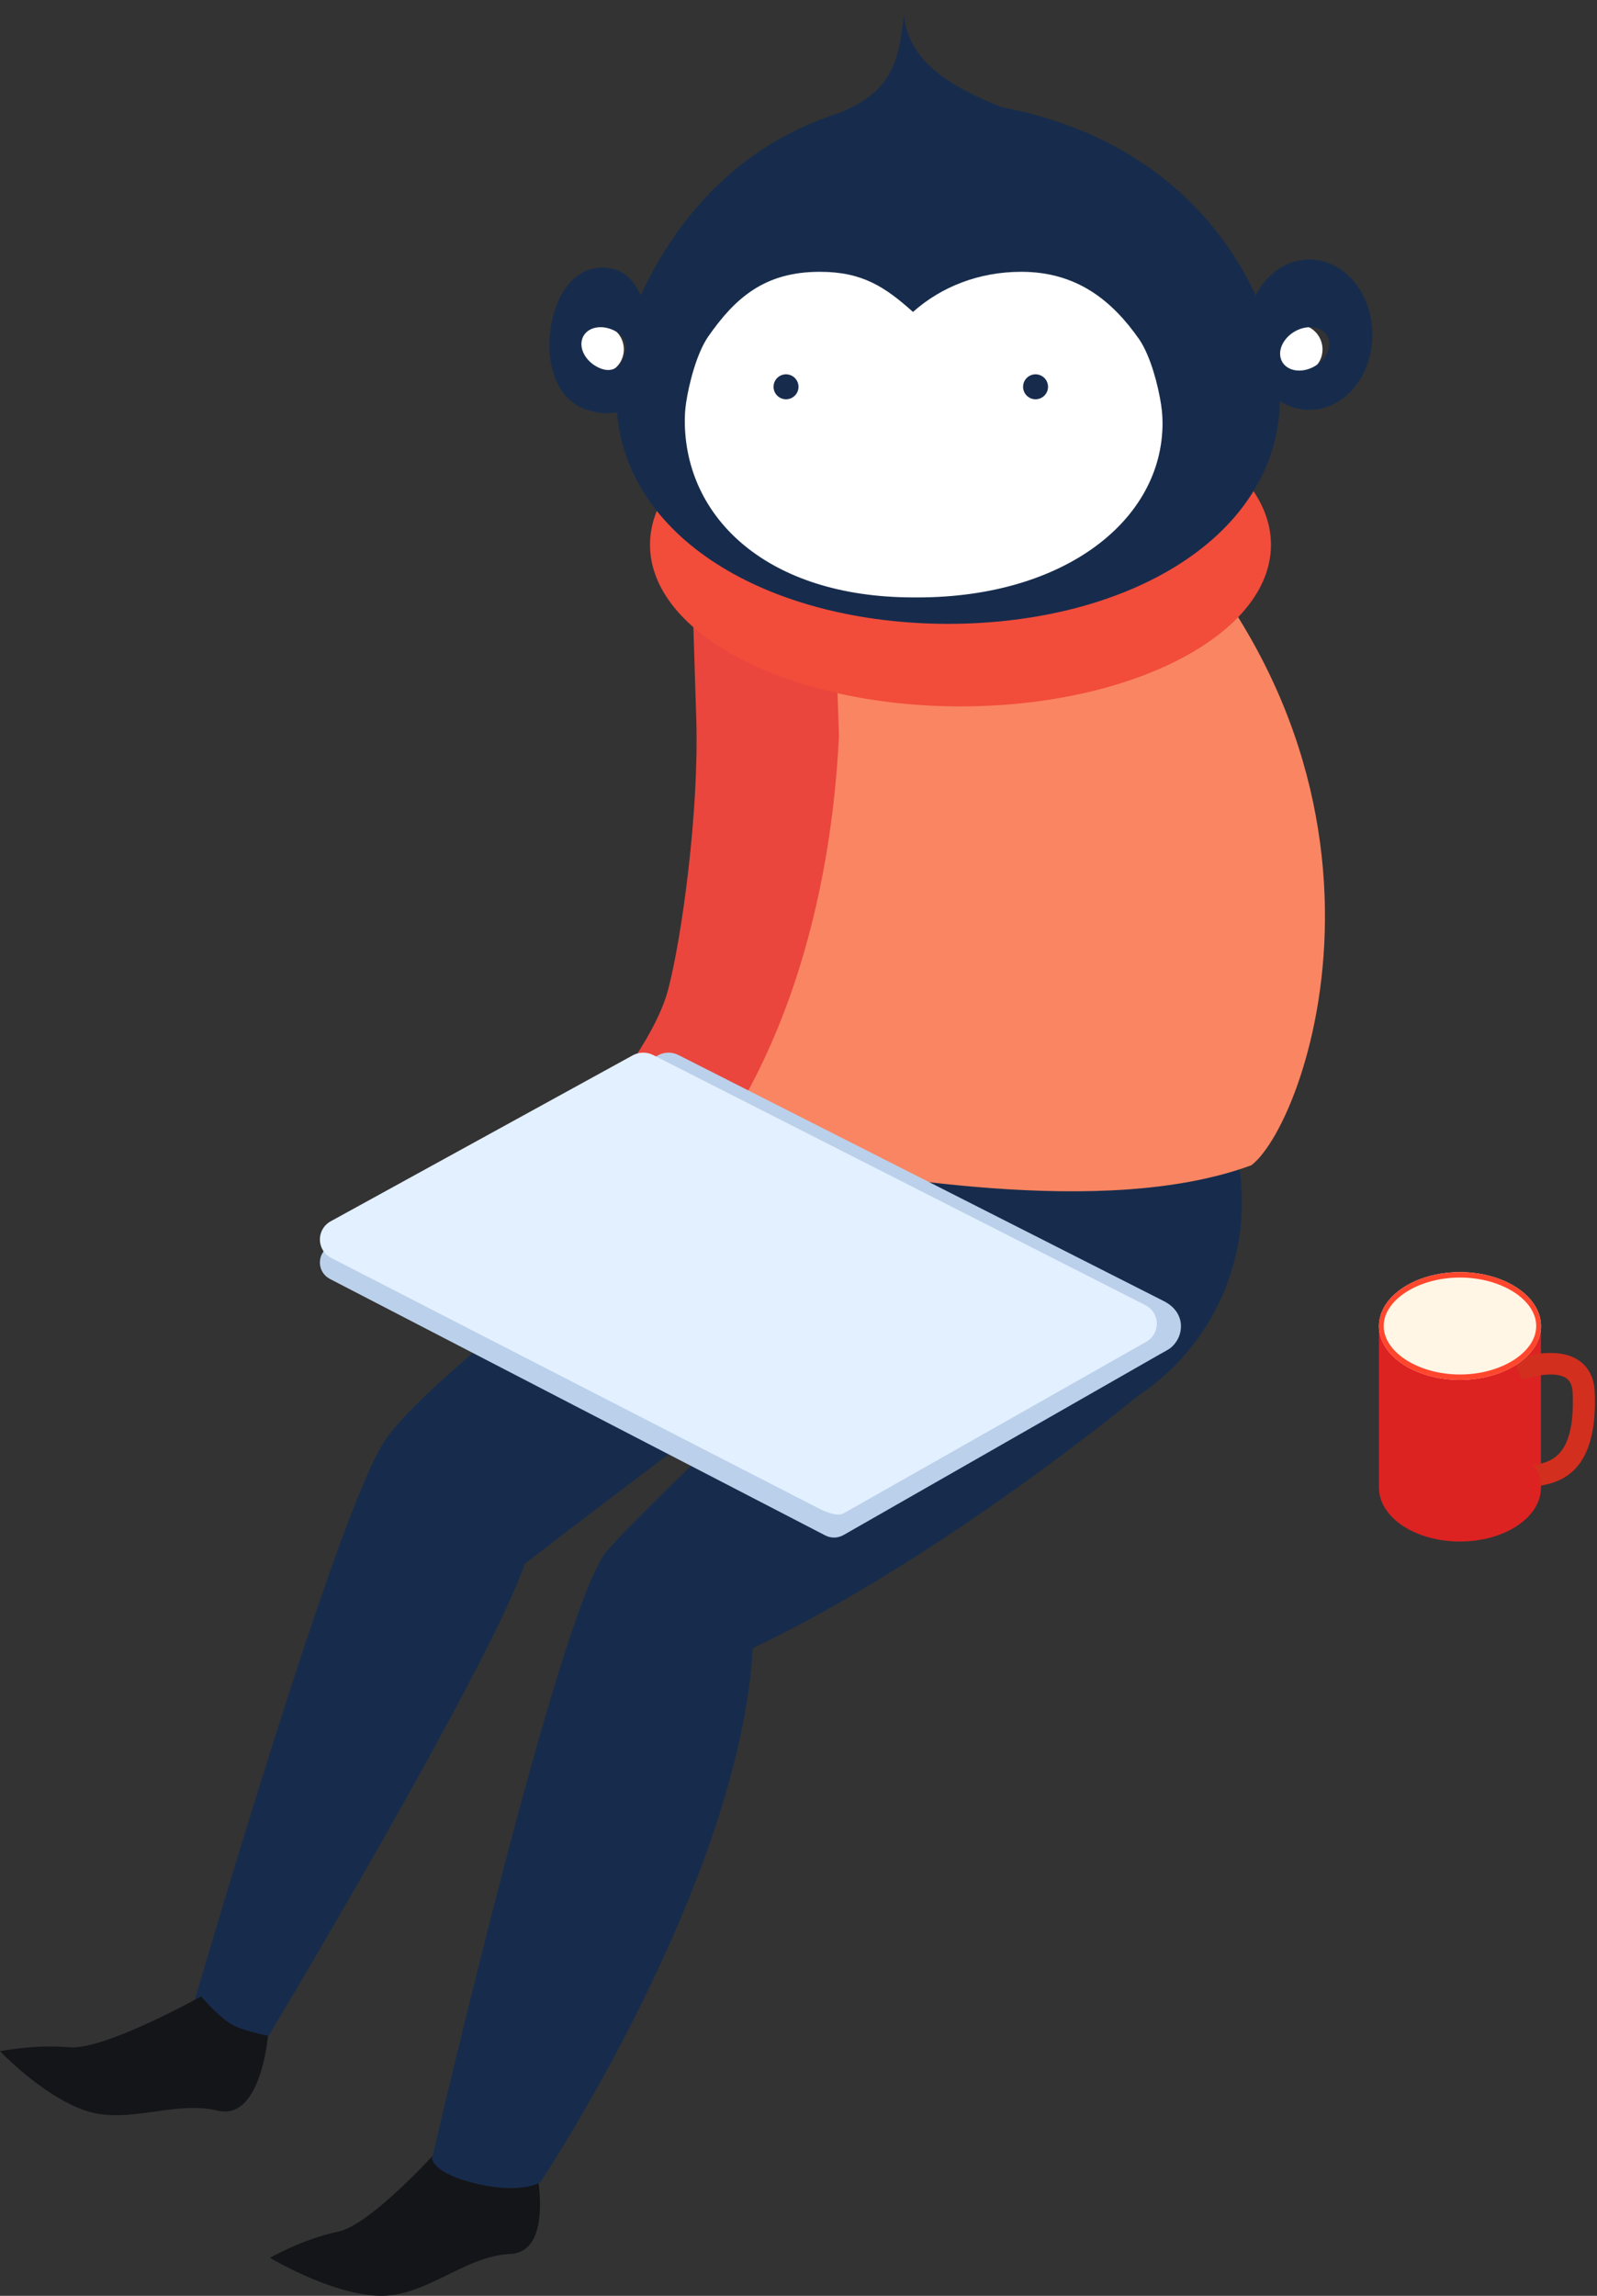 <svg xmlns="http://www.w3.org/2000/svg" width="64" height="92" viewBox="0 0 64 92">
  <rect x="0" y="0" width="64" height="92" fill="#333333" stroke="none"/>
  <g fill="none" fill-rule="evenodd">
    <g transform="translate(0 39)">
      <path fill="#141519" d="M18.132,46.523 C18.132,46.523 15.015,50.118 13.564,50.424 C12.113,50.729 10.82,51.477 10.82,51.477 C10.82,51.477 13.191,52.902 15.115,52.996 C17.04,53.09 18.554,51.412 20.456,51.319 C22.357,51.227 21.397,47.401 21.397,47.401 L18.132,46.523 Z"/>
      <path fill="#172C4C" d="M30.17,27.048 C37.788,23.421 45.545,16.981 45.545,16.981 C48.555,15.011 50.165,11.497 49.688,7.942 L46.588,0.102 L31.906,5.315 C31.906,5.315 17.338,15.592 15.332,18.87 C13.326,22.147 7.791,41.204 7.791,41.204 C7.791,41.204 6.457,42.954 7.791,43.472 C9.125,43.99 10.611,42.843 10.611,42.843 C10.611,42.843 19.596,27.866 21.03,23.666 C24.838,20.714 33.776,14.031 33.776,14.031 C33.776,14.031 26.175,21.013 24.307,23.173 C22.439,25.332 17.313,47.501 17.313,47.501 C17.313,47.501 17.346,48.102 19.122,48.514 C20.898,48.925 21.654,48.452 21.654,48.452 C21.654,48.452 29.634,36.48 30.17,27.048 Z"/>
      <path fill="#141519" d="M8.059,41 C8.059,41 4.183,43.166 2.785,43.04 C1.387,42.916 0,43.198 0,43.198 C0,43.198 1.712,44.996 3.416,45.575 C5.121,46.155 6.984,45.159 8.724,45.578 C10.464,45.997 10.738,42.578 10.738,42.578 C10.025,42.425 9.547,42.277 9.303,42.133 C8.952,41.926 8.537,41.548 8.059,41 Z"/>
    </g>
    <g transform="translate(12)">
      <g transform="translate(43 50)">
        <polygon fill="#DD2222" points=".262 9.614 6.754 9.614 6.754 3.136 .262 3.136"/>
        <path fill="#D32F1E" d="M6.279,9.614 L5.999,8.794 C6.119,8.755 6.254,8.735 6.397,8.713 C7.09,8.609 8.137,8.452 8.025,5.816 C8.006,5.38 7.816,5.258 7.754,5.218 C7.289,4.919 6.297,5.178 5.986,5.294 L5.672,4.485 C5.838,4.424 7.32,3.904 8.242,4.497 C8.529,4.682 8.879,5.055 8.909,5.78 C9.054,9.188 7.35,9.444 6.531,9.567 C6.432,9.582 6.344,9.592 6.279,9.614"/>
        <path fill="#DD2222" d="M6.754,9.614 C6.754,10.806 5.301,11.773 3.508,11.773 C1.716,11.773 0.262,10.806 0.262,9.614 C0.262,8.421 1.716,7.455 3.508,7.455 C5.301,7.455 6.754,8.421 6.754,9.614"/>
        <path fill="#FFF6E5" d="M3.508,5.295 C1.718,5.295 0.262,4.327 0.262,3.137 C0.262,1.946 1.718,0.977 3.508,0.977 C5.298,0.977 6.754,1.946 6.754,3.137 C6.754,4.327 5.298,5.295 3.508,5.295"/>
        <path fill="#FF472E" d="M3.508,0.977 C1.716,0.977 0.262,1.944 0.262,3.136 C0.262,4.329 1.716,5.295 3.508,5.295 C5.301,5.295 6.754,4.329 6.754,3.136 C6.754,1.944 5.301,0.977 3.508,0.977 M3.508,1.194 C5.165,1.194 6.564,2.084 6.564,3.136 C6.564,4.189 5.165,5.079 3.508,5.079 C1.852,5.079 0.452,4.189 0.452,3.136 C0.452,2.084 1.852,1.194 3.508,1.194"/>
      </g>
      <path fill="#FA8562" d="M16.471,22.262 C16.69,22.903 21.715,33.007 17.971,39.353 C14.227,45.7 17.629,46.185 17.629,46.185 C22.987,47.15 32.31,48.853 38.151,46.693 C40.467,44.925 45.644,30.283 32.278,18.519 C28.146,14.881 16.471,22.262 16.471,22.262"/>
      <path fill="#EA463D" d="M11.885,44.452 C11.885,44.452 14.222,41.768 14.777,39.652 C15.331,37.535 16.02,32.497 15.903,28.8 L15.751,23.989 L21.46,24.871 L21.623,29.486 C21.029,41.332 16,46.659 16,46.659 L11.885,44.452 Z"/>
      <g transform="translate(0 33)">
        <path fill="#BBD0EA" d="M34.504,21.255 L21.806,28.512 C21.58,28.642 21.301,28.648 21.07,28.527 L1.226,18.253 C0.699,17.98 0.681,17.245 1.193,16.948 L14.35,9.3 C14.608,9.151 14.925,9.142 15.19,9.278 L34.66,19.149 C35.589,19.635 35.44,20.635 34.869,21.045 C34.825,21.077 34.703,21.147 34.504,21.255 Z"/>
        <path fill="#E3F0FF" d="M21.808,27.644 C21.552,27.789 21.056,27.572 20.794,27.437 L1.279,17.412 C0.683,17.106 0.663,16.281 1.242,15.946 L13.34,9.299 C13.596,9.151 13.912,9.143 14.175,9.277 L33.898,19.299 C34.499,19.605 34.519,20.438 33.933,20.77 L21.808,27.644 Z"/>
      </g>
      <path fill="#F24C3B" d="M38.934,21.83 C38.934,25.407 33.364,28.307 26.492,28.307 C19.62,28.307 14.049,25.407 14.049,21.83 C14.049,18.252 19.62,15.352 26.492,15.352 C33.364,15.352 38.934,18.252 38.934,21.83"/>
      <g transform="translate(10)">
        <circle cx="2" cy="14" r="1" fill="#FFFFFF"/>
        <circle cx="30" cy="14" r="1" fill="#FFFFFF"/>
        <path fill="#FFFFFF" d="M16.123,24 C24.684,23.295 27,21.823 27,16.943 C27,12.063 21.543,9 15.535,9 C9.528,9 4,12.602 4,16.5 C4,20.398 7.561,24.705 16.123,24 Z"/>
        <path fill="#172C4C" d="M9.5 15C9.224 15 9 15.224 9 15.5 9 15.776 9.224 16 9.5 16 9.776 16 10 15.776 10 15.5 10 15.224 9.776 15 9.5 15M19.5 15C19.224 15 19 15.224 19 15.5 19 15.776 19.224 16 19.5 16 19.776 16 20 15.776 20 15.5 20 15.224 19.776 15 19.5 15"/>
        <path fill="#172C4C" d="M29.324,14.353 C29.206,13.919 29.54,13.401 30.071,13.195 C30.602,12.989 31.129,13.174 31.247,13.608 C31.365,14.042 31.03,14.56 30.499,14.766 C29.968,14.972 29.442,14.787 29.324,14.353 Z M3.036,14.198 C3.155,13.764 3.03,13.401 2.499,13.195 C1.968,12.989 1.442,13.174 1.324,13.608 C1.206,14.042 1.54,14.56 2.071,14.766 C2.602,14.972 2.918,14.632 3.036,14.198 Z M14.589,23.94 C8.756,23.931 5.443,20.757 5.443,16.849 C5.443,16.767 5.446,16.686 5.45,16.605 C5.451,16.578 5.452,16.551 5.454,16.525 C5.458,16.47 5.463,16.415 5.468,16.36 C5.476,16.286 5.484,16.213 5.495,16.14 C5.616,15.35 5.917,14.178 6.37,13.503 C7.461,11.936 8.638,10.892 10.857,10.892 C12.566,10.892 13.47,11.501 14.589,12.5 C15.708,11.501 17.22,10.892 18.929,10.892 C21.149,10.892 22.57,12.041 23.661,13.608 C24.115,14.283 24.416,15.456 24.533,16.224 C24.547,16.318 24.556,16.392 24.563,16.465 C24.569,16.52 24.574,16.575 24.577,16.63 C24.579,16.657 24.58,16.683 24.582,16.71 C24.586,16.791 24.589,16.872 24.589,16.954 C24.589,20.862 20.637,23.931 14.804,23.94 M28.322,11.829 C26.807,8.566 23.661,5.344 18.151,4.296 C16.049,3.463 14.404,2.452 14.221,0.583 C14.039,2.452 13.723,3.696 11.621,4.529 C7.726,5.774 5.193,8.566 3.678,11.829 C3.284,10.996 2.788,10.725 2.113,10.725 C1.095,10.725 0.294,11.671 0.072,13.124 C-0.15,14.576 0.295,16.033 1.527,16.425 C1.884,16.538 2.239,16.605 2.735,16.525 C2.74,16.71 2.718,16.448 2.735,16.628 C3.23,21.719 8.977,24.991 16,25 C23.273,24.991 29.177,21.483 29.297,16.079 C29.649,16.299 30.048,16.425 30.473,16.425 C31.869,16.425 33,15.076 33,13.411 C33,11.747 31.869,10.398 30.473,10.398 C29.564,10.398 28.768,10.97 28.322,11.829 Z"/>
      </g>
    </g>
  </g>
</svg>
